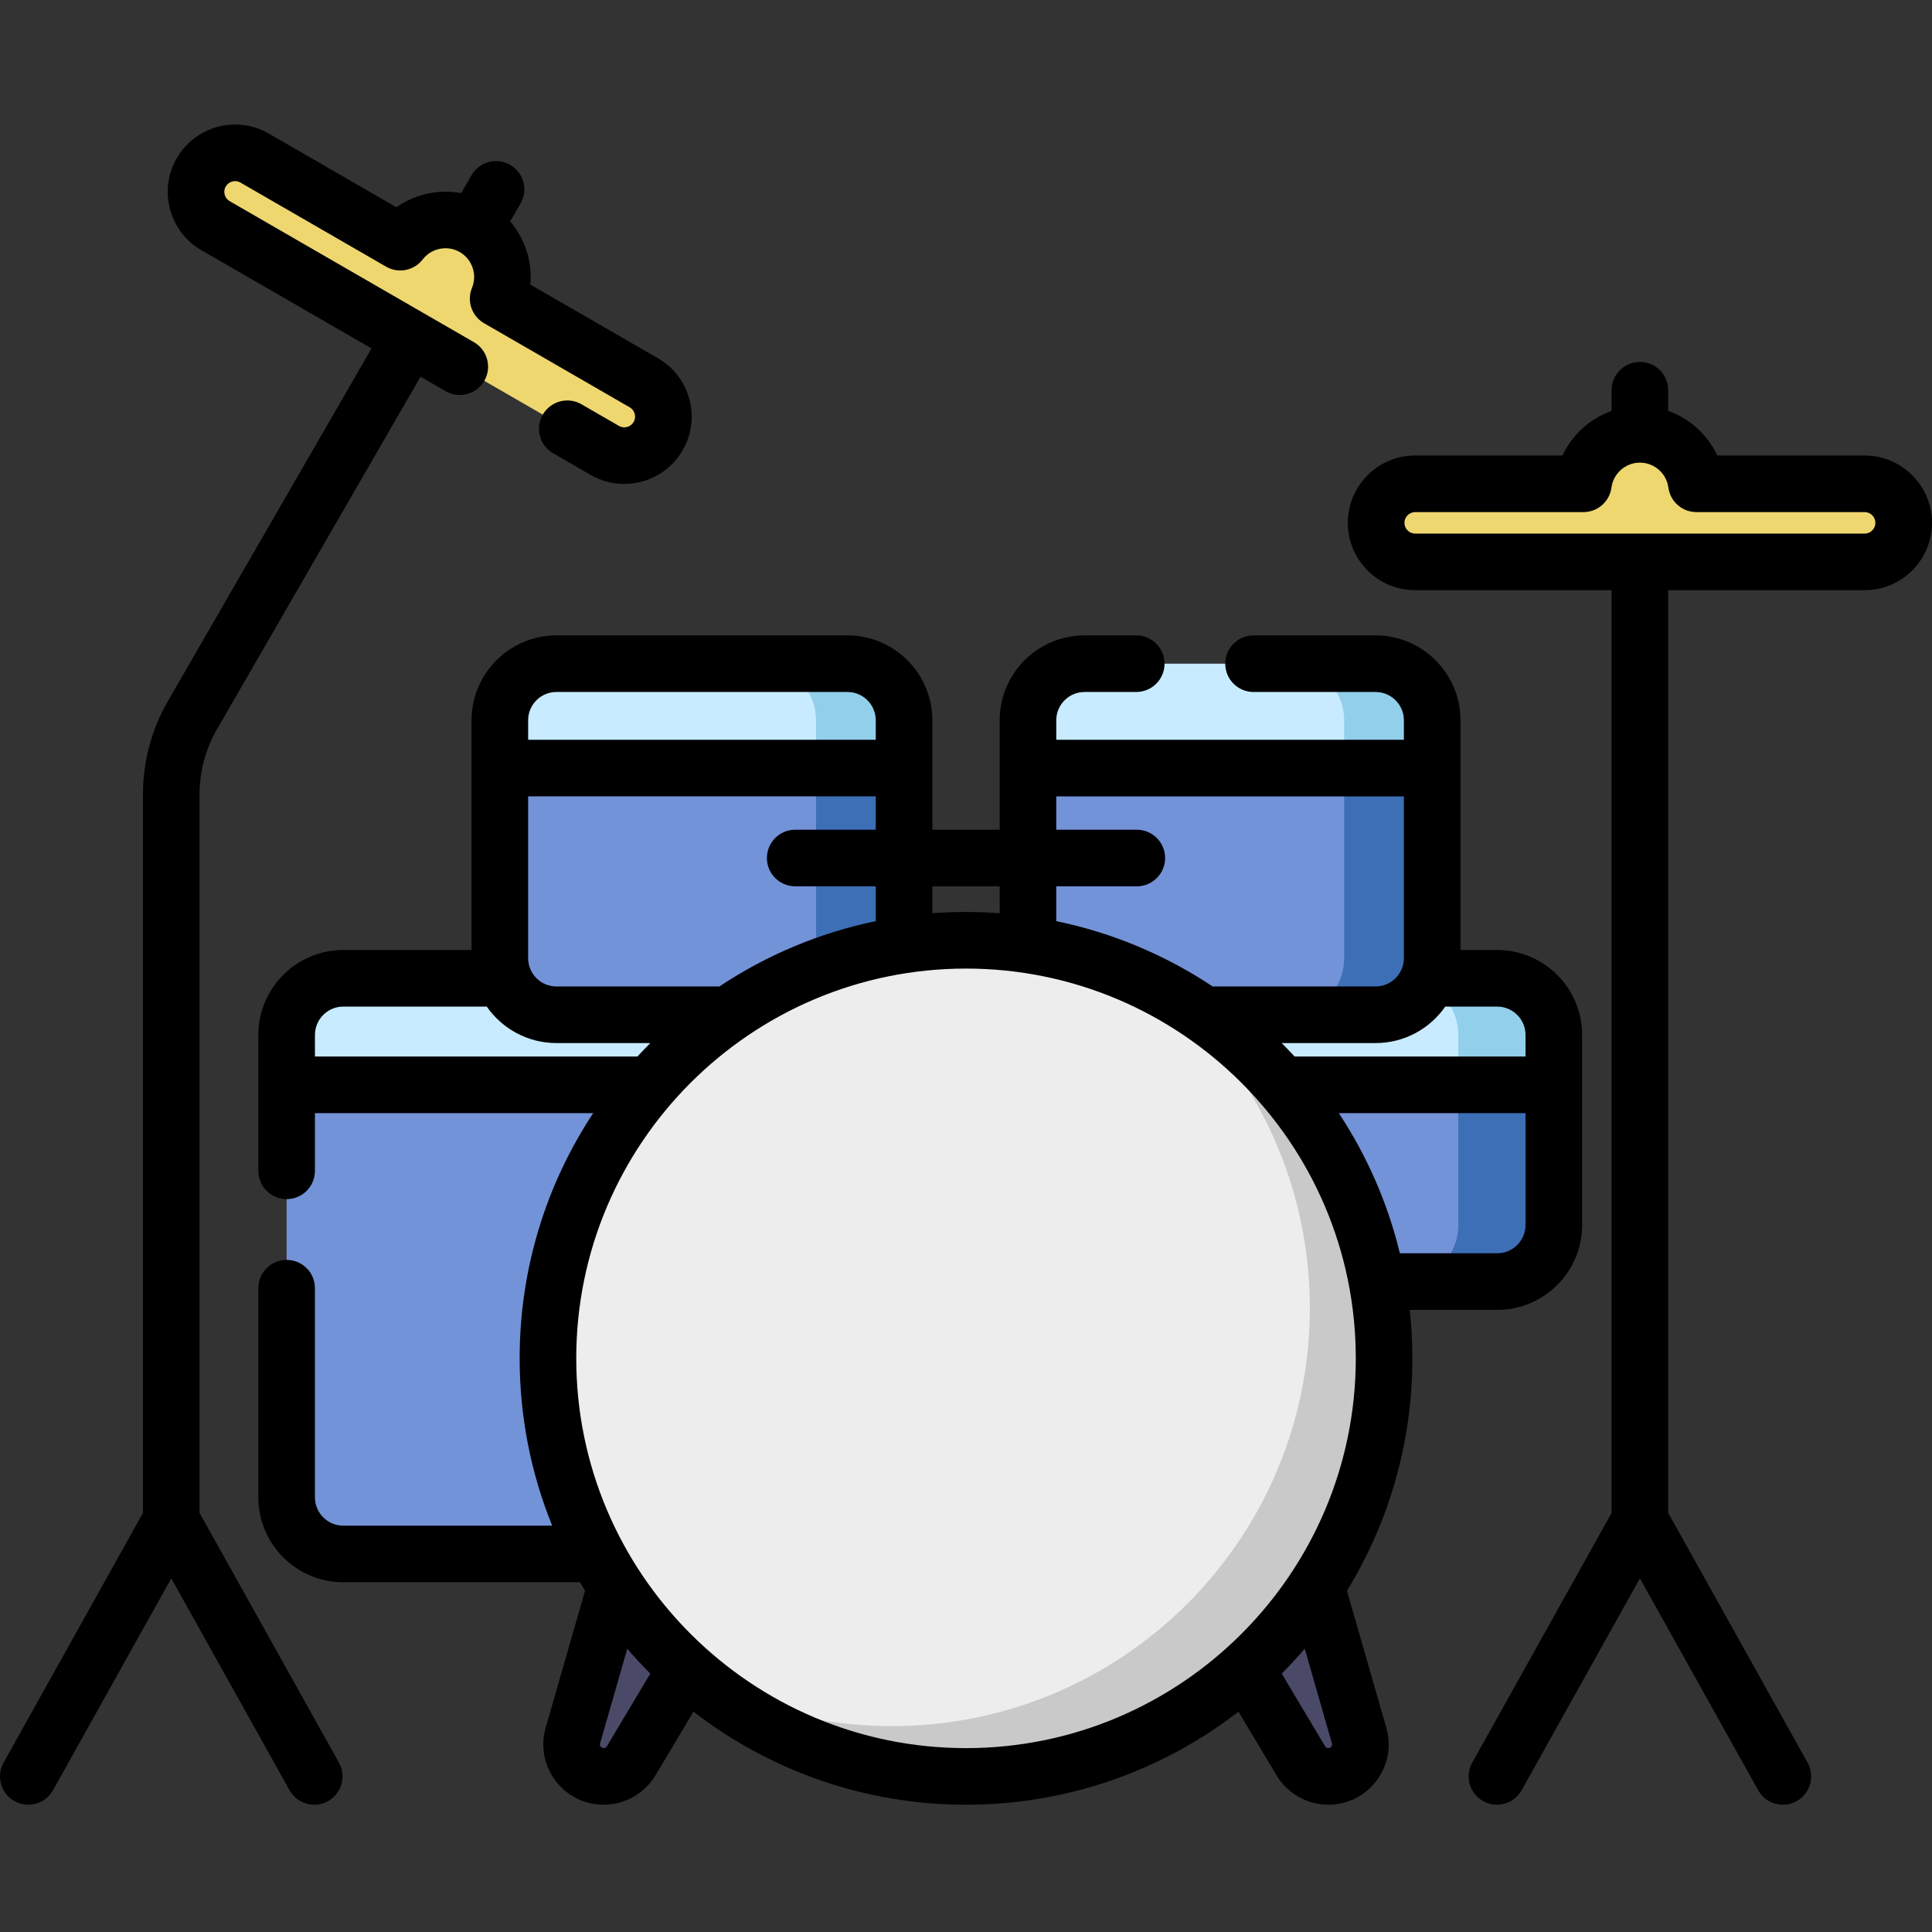 <svg height="512pt" viewBox="0 -33 512.001 512" width="512pt" xmlns="http://www.w3.org/2000/svg"><rect x="0" y="-33" width="512.001" height="512" fill="#333333" stroke="none"/><path d="m202.074 378.812h-111.117c-8.285 0-15-6.715-15-15v-122.551c0-8.281 6.715-15 15-15h111.117c8.285 0 15 6.719 15 15v122.551c0 8.285-6.715 15-15 15zm0 0" fill="#7393d8"/><path d="m202.074 226.262h-111.117c-8.285 0-15 6.719-15 15v13.234h141.117v-13.234c0-8.281-6.715-15-15-15zm0 0" fill="#c8ebff"/><path d="m396.781 306.637h-111.117c-8.285 0-15-6.715-15-15v-50.375c0-8.281 6.715-15 15-15h111.117c8.285 0 15 6.719 15 15v50.375c0 8.285-6.715 15-15 15zm0 0" fill="#7393d8"/><path d="m396.781 226.262h-25.32c8.281 0 15 6.719 15 15v50.375c0 8.285-6.719 15-15 15h25.32c8.285 0 15-6.715 15-15v-50.375c0-8.281-6.715-15-15-15zm0 0" fill="#3d6fb7"/><path d="m396.781 226.262h-111.117c-8.285 0-15 6.719-15 15v13.234h141.117v-13.234c0-8.281-6.715-15-15-15zm0 0" fill="#c8ebff"/><path d="m386.461 241.262v13.234h25.32v-13.234c0-8.281-6.715-15-15-15h-25.32c8.285 0 15 6.719 15 15zm0 0" fill="#92cfea"/><path d="m272.426 157.891v63.039c0 8.285 6.715 15 15 15h77.121c8.281 0 15-6.715 15-15v-63.039c0-8.285-6.719-15-15-15h-77.121c-8.285 0-15 6.715-15 15zm0 0" fill="#7393d8"/><path d="m364.547 142.891h-23.324c8.285 0 15 6.715 15 15v63.039c0 8.285-6.715 15-15 15h23.324c8.281 0 15-6.715 15-15v-63.039c0-8.285-6.719-15-15-15zm0 0" fill="#3d6fb7"/><path d="m364.547 142.891h-77.121c-8.285 0-15 6.715-15 15v12.66h107.121v-12.66c0-8.285-6.719-15-15-15zm0 0" fill="#c8ebff"/><path d="m364.547 142.891h-23.324c8.285 0 15 6.715 15 15v12.66h23.324v-12.66c0-8.285-6.719-15-15-15zm0 0" fill="#92cfea"/><path d="m132.457 157.891v63.039c0 8.285 6.715 15 15 15h77.121c8.281 0 15-6.715 15-15v-63.039c0-8.285-6.719-15-15-15h-77.121c-8.285 0-15 6.715-15 15zm0 0" fill="#7393d8"/><path d="m224.578 142.891h-23.324c8.285 0 15 6.715 15 15v63.039c0 8.285-6.715 15-15 15h23.324c8.281 0 15-6.715 15-15v-63.039c0-8.285-6.715-15-15-15zm0 0" fill="#3d6fb7"/><path d="m224.578 142.891h-77.121c-8.285 0-15 6.715-15 15v12.66h107.121v-12.66c0-8.285-6.715-15-15-15zm0 0" fill="#c8ebff"/><path d="m224.578 142.891h-23.324c8.285 0 15 6.715 15 15v12.66h23.324v-12.66c0-8.285-6.715-15-15-15zm0 0" fill="#92cfea"/><path d="m352.023 437.773c-2.988 0-5.758-1.57-7.289-4.137l-39.777-66.625h38.008l17.219 59.926c1.559 5.426-2.516 10.836-8.16 10.836zm0 0" fill="#4a4a68"/><path d="m159.98 437.773c2.988 0 5.758-1.57 7.293-4.137l39.773-66.625h-38.008l-17.219 59.926c-1.559 5.426 2.516 10.836 8.16 10.836zm0 0" fill="#4a4a68"/><path d="m366.793 326.98c0 61.191-49.602 110.793-110.793 110.793-61.188 0-110.793-49.602-110.793-110.793 0-61.188 49.605-110.793 110.793-110.793 61.191 0 110.793 49.605 110.793 110.793zm0 0" fill="#ededed"/><path d="m366.793 326.98c0 61.191-49.602 110.793-110.793 110.793-61.188 0-110.793-49.602-110.793-110.793 0-61.188 49.605-110.793 110.793-110.793 61.191 0 110.793 49.605 110.793 110.793zm0 0" fill="#ededed"/><path d="m307.906 229.082c23.988 20.324 39.219 50.664 39.219 84.566 0 61.188-49.602 110.793-110.793 110.793-18.754 0-36.418-4.668-51.906-12.895 19.309 16.355 44.289 26.227 71.574 26.227 61.191 0 110.793-49.602 110.793-110.793 0-42.434-23.855-79.285-58.887-97.898zm0 0" fill="#c9c9c9"/><path d="m494.152 95.215h-44.582c-.984-7.398-7.305-13.113-14.977-13.113-7.668 0-13.988 5.715-14.977 13.113h-44.582c-5.715 0-10.348 4.633-10.348 10.348s4.633 10.348 10.348 10.348h119.117c5.715 0 10.348-4.633 10.348-10.348s-4.633-10.348-10.348-10.348zm0 0" fill="#efd76f"/><path d="m170.625 68.445-38.609-22.293c2.848-6.898.23-15.008-6.414-18.844-6.641-3.832-14.973-2.047-19.523 3.871l-38.609-22.293c-4.949-2.859-11.277-1.164-14.137 3.785-2.855 4.949-1.16 11.277 3.789 14.137l103.156 59.555c4.949 2.859 11.277 1.164 14.137-3.785 2.855-4.949 1.16-11.277-3.789-14.133zm0 0" fill="#efd76f"/><path d="m373.602 314.133h23.18c12.406 0 22.5-10.094 22.5-22.5v-50.371c0-12.406-10.094-22.5-22.5-22.5h-9.738v-47.957c0-.086.004-.172.004-.258 0-.09-.004-.172-.004-.258v-12.406c0-12.41-10.094-22.5-22.5-22.5h-32.34c-4.145 0-7.5 3.355-7.5 7.5 0 4.141 3.355 7.5 7.5 7.5h32.34c4.133 0 7.5 3.363 7.5 7.5v5.164h-92.121v-5.164c0-4.137 3.363-7.5 7.5-7.5h13.691c4.141 0 7.5-3.359 7.5-7.5 0-4.145-3.359-7.5-7.5-7.5h-13.691c-12.406 0-22.5 10.09-22.5 22.5v29h-17.84v-29c0-12.41-10.094-22.5-22.5-22.5h-77.121c-12.406 0-22.5 10.09-22.5 22.5v12.406c-.004.086-.004.168-.004.258 0 .086 0 .172.004.258v47.957h-34c-12.406 0-22.5 10.094-22.5 22.5v36.02c0 4.145 3.359 7.5 7.5 7.5 4.145 0 7.5-3.355 7.5-7.5v-15.289h73.738c-12.316 18.66-19.488 41-19.488 64.984 0 15.668 3.062 30.637 8.621 44.336h-55.371c-4.137 0-7.5-3.367-7.5-7.5v-55.43c0-4.145-3.355-7.5-7.5-7.5-4.141 0-7.5 3.355-7.5 7.5v55.43c0 12.406 10.094 22.5 22.5 22.5h62.734c.441.754.891 1.508 1.344 2.254l-10.426 36.293c-1.402 4.875-.457 9.992 2.594 14.039 3.047 4.051 7.703 6.371 12.773 6.371 5.605 0 10.871-2.992 13.727-7.793l10.074-16.871c19.992 15.457 45.051 24.664 72.219 24.664s52.227-9.207 72.219-24.664l10.066 16.859c2.863 4.816 8.125 7.805 13.734 7.805 5.066 0 9.727-2.32 12.773-6.367 3.047-4.051 3.996-9.168 2.594-14.043l-10.426-36.293c10.992-17.949 17.332-39.043 17.332-61.59 0-4.34-.234-8.625-.691-12.844zm23.18-15h-25.797c-3.246-13.414-8.789-25.938-16.18-37.141h49.477v29.641c0 4.137-3.363 7.5-7.5 7.5zm7.5-57.871v5.73h-61.199c-1.117-1.215-2.258-2.402-3.422-3.57h24.883c7.637 0 14.398-3.824 18.465-9.66h13.773c4.137 0 7.5 3.367 7.5 7.5zm-124.359-63.215h92.117v42.875c0 4.137-3.363 7.5-7.5 7.5h-43.18c-12.379-8.238-26.391-14.207-41.438-17.309v-9.23h21.344c4.141 0 7.5-3.359 7.5-7.5 0-4.145-3.359-7.5-7.5-7.5h-21.344zm-15 23.836v7.133c-2.945-.219-5.918-.332-8.918-.332-3.004 0-5.977.113-8.922.332v-7.133zm-54.184 0h21.344v9.23c-15.047 3.105-29.059 9.074-41.438 17.309h-43.184c-4.137 0-7.5-3.363-7.5-7.5v-42.875h92.121v8.836h-21.344c-4.141 0-7.5 3.355-7.5 7.5 0 4.141 3.359 7.5 7.5 7.5zm-63.277-51.5h77.121c4.137 0 7.5 3.363 7.5 7.5v5.164h-92.121v-5.164c0-4.137 3.363-7.5 7.5-7.5zm-64 96.609v-5.73c0-4.137 3.363-7.5 7.5-7.5h38.035c4.066 5.836 10.828 9.66 18.465 9.66h24.883c-1.164 1.168-2.305 2.355-3.422 3.57zm77.363 182.805c-.34.57-1.23.617-1.633.082-.199-.266-.254-.559-.16-.875l7.203-25.07c1.949 2.273 3.984 4.469 6.102 6.586zm192.148-.793c.09.316.035.613-.16.875-.402.535-1.289.5-1.641-.09l-11.504-19.266c2.117-2.117 4.152-4.316 6.102-6.59zm-96.969 1.266c-56.957 0-103.293-46.336-103.293-103.293 0-56.965 46.348-103.293 103.293-103.293 56.863 0 103.293 46.242 103.293 103.293-.004 56.957-46.34 103.293-103.293 103.293zm0 0"/><path d="m52.883 367.93v-190.457c0-6.027 1.594-11.973 4.613-17.199l53.949-93.445 6.656 3.844c3.586 2.07 8.172.84 10.242-2.746 2.07-3.586.844-8.172-2.742-10.246l-13.031-7.52c-.039-.027-.078-.051-.121-.07-.039-.023-.078-.047-.117-.066l-51.461-29.715c-.887-.512-1.211-1.301-1.328-1.727-.113-.426-.227-1.273.285-2.16.785-1.363 2.531-1.828 3.891-1.043l38.609 22.293c3.258 1.879 7.398 1.059 9.691-1.922 2.316-3.012 6.543-3.848 9.836-1.949 3.289 1.902 4.676 5.98 3.227 9.492-1.434 3.473-.07 7.473 3.184 9.352l38.609 22.293c.891.512 1.211 1.301 1.328 1.73.113.422.227 1.27-.285 2.16-.789 1.359-2.531 1.824-3.891 1.039l-9.938-5.738c-3.586-2.07-8.172-.84-10.246 2.746-2.07 3.586-.84 8.176 2.746 10.246l9.938 5.738c2.805 1.617 5.867 2.387 8.895 2.387 6.172 0 12.184-3.203 15.484-8.918 2.387-4.129 3.02-8.941 1.785-13.543-1.234-4.605-4.188-8.453-8.316-10.84l-33.816-19.523c.535-6.062-1.414-12.125-5.352-16.742l2.742-4.746c2.07-3.59.84-8.176-2.75-10.246-3.59-2.07-8.172-.84-10.242 2.746l-2.738 4.746c-5.969-1.105-12.199.238-17.184 3.734l-33.816-19.527c-8.523-4.918-19.461-1.988-24.379 6.535-2.387 4.129-3.02 8.938-1.781 13.543 1.23 4.602 4.184 8.453 8.312 10.836l45.086 26.027-53.949 93.441c-4.336 7.504-6.625 16.047-6.625 24.703v190.48l-36.93 66.16c-2.02 3.617-.723 8.188 2.895 10.203 1.156.648 2.41.953 3.648.953 2.629 0 5.18-1.383 6.555-3.844l31.336-56.145 31.34 56.145c2.02 3.617 6.586 4.914 10.203 2.895 3.617-2.02 4.91-6.59 2.895-10.207zm0 0"/><path d="m494.152 87.711h-39.047c-2.57-5.52-7.293-9.797-13.016-11.824v-5.484c0-4.141-3.355-7.5-7.5-7.5-4.145 0-7.5 3.359-7.5 7.5v5.488c-5.719 2.027-10.438 6.305-13.008 11.82h-39.047c-9.84 0-17.848 8.008-17.848 17.848s8.008 17.848 17.848 17.848h52.055v244.543l-36.93 66.164c-2.02 3.617-.727 8.188 2.891 10.203 3.617 2.02 8.188.727 10.207-2.895l31.336-56.145 31.34 56.145c1.371 2.461 3.926 3.848 6.555 3.848 1.238 0 2.492-.309 3.648-.953 3.617-2.02 4.91-6.586 2.895-10.203l-36.941-66.184v-244.523h52.062c9.844 0 17.848-8.004 17.848-17.848 0-9.84-8.004-17.848-17.848-17.848zm0 20.695h-59.316c-.082-.004-.164-.004-.246-.004-.082 0-.164.004-.246.004h-59.309c-1.566 0-2.844-1.277-2.844-2.848 0-1.57 1.273-2.844 2.844-2.844h44.586c3.758 0 6.938-2.785 7.434-6.512.496-3.723 3.672-6.539 7.418-6.602h.117.125c3.746.059 6.926 2.875 7.422 6.602.496 3.727 3.676 6.508 7.434 6.508h44.586c1.566 0 2.844 1.277 2.844 2.848 0 1.57-1.277 2.848-2.848 2.848zm0 0"/></svg>